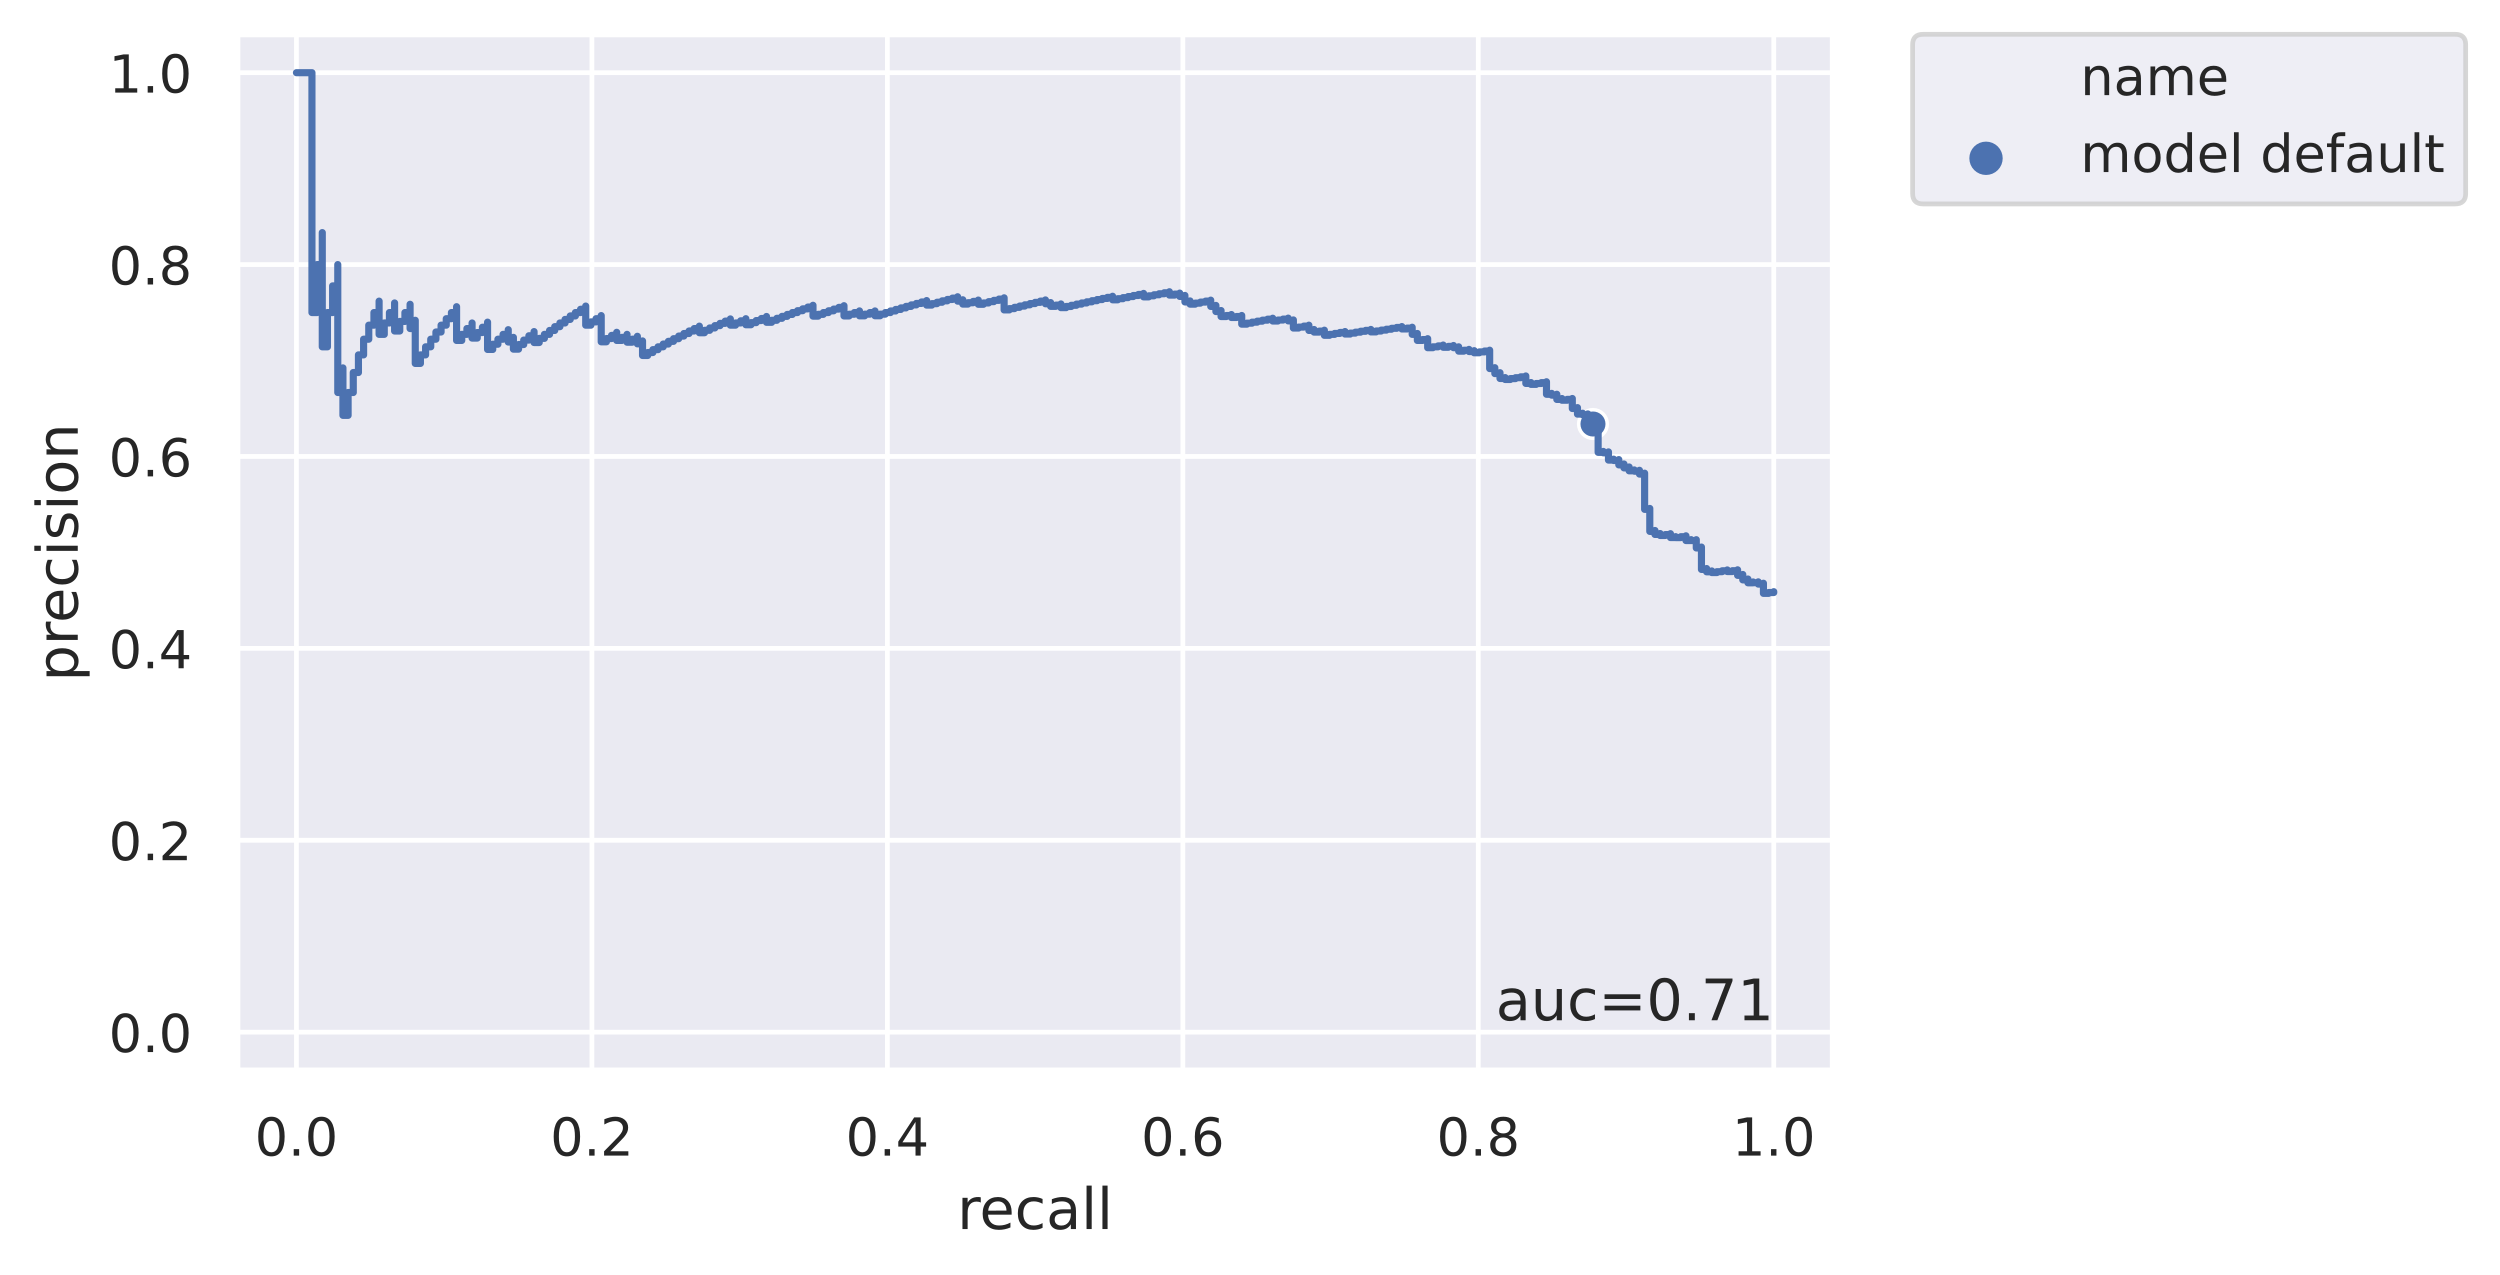 <?xml version="1.0" encoding="utf-8" standalone="no"?>
<!DOCTYPE svg PUBLIC "-//W3C//DTD SVG 1.1//EN"
  "http://www.w3.org/Graphics/SVG/1.1/DTD/svg11.dtd">
<!-- Created with matplotlib (https://matplotlib.org/) -->
<svg height="267.6pt" version="1.1" viewBox="0 0 524.601 267.6" width="524.601pt" xmlns="http://www.w3.org/2000/svg" xmlns:xlink="http://www.w3.org/1999/xlink">
 <defs>
  <style type="text/css">
*{stroke-linecap:butt;stroke-linejoin:round;}
  </style>
 </defs>
 <g id="figure_1">
  <g id="patch_1">
   <path d="M 0 267.6 
L 524.601 267.6 
L 524.601 0 
L 0 0 
z
" style="fill:#ffffff;"/>
  </g>
  <g id="axes_1">
   <g id="patch_2">
    <path d="M 49.807 224.64 
L 384.607 224.64 
L 384.607 7.2 
L 49.807 7.2 
z
" style="fill:#eaeaf2;"/>
   </g>
   <g id="matplotlib.axis_1">
    <g id="xtick_1">
     <g id="line2d_1">
      <path clip-path="url(#p0afc7c32be)" d="M 62.207 224.64 
L 62.207 7.2 
" style="fill:none;stroke:#ffffff;stroke-linecap:round;"/>
     </g>
     <g id="text_1">
      <!-- 0.0 -->
      <defs>
       <path d="M 31.781 66.406 
Q 24.172 66.406 20.328 58.906 
Q 16.5 51.422 16.5 36.375 
Q 16.5 21.391 20.328 13.891 
Q 24.172 6.391 31.781 6.391 
Q 39.453 6.391 43.281 13.891 
Q 47.125 21.391 47.125 36.375 
Q 47.125 51.422 43.281 58.906 
Q 39.453 66.406 31.781 66.406 
z
M 31.781 74.219 
Q 44.047 74.219 50.516 64.516 
Q 56.984 54.828 56.984 36.375 
Q 56.984 17.969 50.516 8.266 
Q 44.047 -1.422 31.781 -1.422 
Q 19.531 -1.422 13.062 8.266 
Q 6.594 17.969 6.594 36.375 
Q 6.594 54.828 13.062 64.516 
Q 19.531 74.219 31.781 74.219 
z
" id="DejaVuSans-48"/>
       <path d="M 10.688 12.406 
L 21 12.406 
L 21 0 
L 10.688 0 
z
" id="DejaVuSans-46"/>
      </defs>
      <g style="fill:#262626;" transform="translate(53.46 242.498)scale(0.11 -0.11)">
       <use xlink:href="#DejaVuSans-48"/>
       <use x="63.623" xlink:href="#DejaVuSans-46"/>
       <use x="95.41" xlink:href="#DejaVuSans-48"/>
      </g>
     </g>
    </g>
    <g id="xtick_2">
     <g id="line2d_2">
      <path clip-path="url(#p0afc7c32be)" d="M 124.207 224.64 
L 124.207 7.2 
" style="fill:none;stroke:#ffffff;stroke-linecap:round;"/>
     </g>
     <g id="text_2">
      <!-- 0.2 -->
      <defs>
       <path d="M 19.188 8.297 
L 53.609 8.297 
L 53.609 0 
L 7.328 0 
L 7.328 8.297 
Q 12.938 14.109 22.625 23.891 
Q 32.328 33.688 34.812 36.531 
Q 39.547 41.844 41.422 45.531 
Q 43.312 49.219 43.312 52.781 
Q 43.312 58.594 39.234 62.25 
Q 35.156 65.922 28.609 65.922 
Q 23.969 65.922 18.812 64.312 
Q 13.672 62.703 7.812 59.422 
L 7.812 69.391 
Q 13.766 71.781 18.938 73 
Q 24.125 74.219 28.422 74.219 
Q 39.75 74.219 46.484 68.547 
Q 53.219 62.891 53.219 53.422 
Q 53.219 48.922 51.531 44.891 
Q 49.859 40.875 45.406 35.406 
Q 44.188 33.984 37.641 27.219 
Q 31.109 20.453 19.188 8.297 
z
" id="DejaVuSans-50"/>
      </defs>
      <g style="fill:#262626;" transform="translate(115.46 242.498)scale(0.11 -0.11)">
       <use xlink:href="#DejaVuSans-48"/>
       <use x="63.623" xlink:href="#DejaVuSans-46"/>
       <use x="95.41" xlink:href="#DejaVuSans-50"/>
      </g>
     </g>
    </g>
    <g id="xtick_3">
     <g id="line2d_3">
      <path clip-path="url(#p0afc7c32be)" d="M 186.207 224.64 
L 186.207 7.2 
" style="fill:none;stroke:#ffffff;stroke-linecap:round;"/>
     </g>
     <g id="text_3">
      <!-- 0.4 -->
      <defs>
       <path d="M 37.797 64.312 
L 12.891 25.391 
L 37.797 25.391 
z
M 35.203 72.906 
L 47.609 72.906 
L 47.609 25.391 
L 58.016 25.391 
L 58.016 17.188 
L 47.609 17.188 
L 47.609 0 
L 37.797 0 
L 37.797 17.188 
L 4.891 17.188 
L 4.891 26.703 
z
" id="DejaVuSans-52"/>
      </defs>
      <g style="fill:#262626;" transform="translate(177.46 242.498)scale(0.11 -0.11)">
       <use xlink:href="#DejaVuSans-48"/>
       <use x="63.623" xlink:href="#DejaVuSans-46"/>
       <use x="95.41" xlink:href="#DejaVuSans-52"/>
      </g>
     </g>
    </g>
    <g id="xtick_4">
     <g id="line2d_4">
      <path clip-path="url(#p0afc7c32be)" d="M 248.207 224.64 
L 248.207 7.2 
" style="fill:none;stroke:#ffffff;stroke-linecap:round;"/>
     </g>
     <g id="text_4">
      <!-- 0.6 -->
      <defs>
       <path d="M 33.016 40.375 
Q 26.375 40.375 22.484 35.828 
Q 18.609 31.297 18.609 23.391 
Q 18.609 15.531 22.484 10.953 
Q 26.375 6.391 33.016 6.391 
Q 39.656 6.391 43.531 10.953 
Q 47.406 15.531 47.406 23.391 
Q 47.406 31.297 43.531 35.828 
Q 39.656 40.375 33.016 40.375 
z
M 52.594 71.297 
L 52.594 62.312 
Q 48.875 64.062 45.094 64.984 
Q 41.312 65.922 37.594 65.922 
Q 27.828 65.922 22.672 59.328 
Q 17.531 52.734 16.797 39.406 
Q 19.672 43.656 24.016 45.922 
Q 28.375 48.188 33.594 48.188 
Q 44.578 48.188 50.953 41.516 
Q 57.328 34.859 57.328 23.391 
Q 57.328 12.156 50.688 5.359 
Q 44.047 -1.422 33.016 -1.422 
Q 20.359 -1.422 13.672 8.266 
Q 6.984 17.969 6.984 36.375 
Q 6.984 53.656 15.188 63.938 
Q 23.391 74.219 37.203 74.219 
Q 40.922 74.219 44.703 73.484 
Q 48.484 72.75 52.594 71.297 
z
" id="DejaVuSans-54"/>
      </defs>
      <g style="fill:#262626;" transform="translate(239.46 242.498)scale(0.11 -0.11)">
       <use xlink:href="#DejaVuSans-48"/>
       <use x="63.623" xlink:href="#DejaVuSans-46"/>
       <use x="95.41" xlink:href="#DejaVuSans-54"/>
      </g>
     </g>
    </g>
    <g id="xtick_5">
     <g id="line2d_5">
      <path clip-path="url(#p0afc7c32be)" d="M 310.207 224.64 
L 310.207 7.2 
" style="fill:none;stroke:#ffffff;stroke-linecap:round;"/>
     </g>
     <g id="text_5">
      <!-- 0.8 -->
      <defs>
       <path d="M 31.781 34.625 
Q 24.75 34.625 20.719 30.859 
Q 16.703 27.094 16.703 20.516 
Q 16.703 13.922 20.719 10.156 
Q 24.75 6.391 31.781 6.391 
Q 38.812 6.391 42.859 10.172 
Q 46.922 13.969 46.922 20.516 
Q 46.922 27.094 42.891 30.859 
Q 38.875 34.625 31.781 34.625 
z
M 21.922 38.812 
Q 15.578 40.375 12.031 44.719 
Q 8.5 49.078 8.5 55.328 
Q 8.5 64.062 14.719 69.141 
Q 20.953 74.219 31.781 74.219 
Q 42.672 74.219 48.875 69.141 
Q 55.078 64.062 55.078 55.328 
Q 55.078 49.078 51.531 44.719 
Q 48 40.375 41.703 38.812 
Q 48.828 37.156 52.797 32.312 
Q 56.781 27.484 56.781 20.516 
Q 56.781 9.906 50.312 4.234 
Q 43.844 -1.422 31.781 -1.422 
Q 19.734 -1.422 13.25 4.234 
Q 6.781 9.906 6.781 20.516 
Q 6.781 27.484 10.781 32.312 
Q 14.797 37.156 21.922 38.812 
z
M 18.312 54.391 
Q 18.312 48.734 21.844 45.562 
Q 25.391 42.391 31.781 42.391 
Q 38.141 42.391 41.719 45.562 
Q 45.312 48.734 45.312 54.391 
Q 45.312 60.062 41.719 63.234 
Q 38.141 66.406 31.781 66.406 
Q 25.391 66.406 21.844 63.234 
Q 18.312 60.062 18.312 54.391 
z
" id="DejaVuSans-56"/>
      </defs>
      <g style="fill:#262626;" transform="translate(301.46 242.498)scale(0.11 -0.11)">
       <use xlink:href="#DejaVuSans-48"/>
       <use x="63.623" xlink:href="#DejaVuSans-46"/>
       <use x="95.41" xlink:href="#DejaVuSans-56"/>
      </g>
     </g>
    </g>
    <g id="xtick_6">
     <g id="line2d_6">
      <path clip-path="url(#p0afc7c32be)" d="M 372.207 224.64 
L 372.207 7.2 
" style="fill:none;stroke:#ffffff;stroke-linecap:round;"/>
     </g>
     <g id="text_6">
      <!-- 1.0 -->
      <defs>
       <path d="M 12.406 8.297 
L 28.516 8.297 
L 28.516 63.922 
L 10.984 60.406 
L 10.984 69.391 
L 28.422 72.906 
L 38.281 72.906 
L 38.281 8.297 
L 54.391 8.297 
L 54.391 0 
L 12.406 0 
z
" id="DejaVuSans-49"/>
      </defs>
      <g style="fill:#262626;" transform="translate(363.46 242.498)scale(0.11 -0.11)">
       <use xlink:href="#DejaVuSans-49"/>
       <use x="63.623" xlink:href="#DejaVuSans-46"/>
       <use x="95.41" xlink:href="#DejaVuSans-48"/>
      </g>
     </g>
    </g>
    <g id="text_7">
     <!-- recall -->
     <defs>
      <path d="M 41.109 46.297 
Q 39.594 47.172 37.812 47.578 
Q 36.031 48 33.891 48 
Q 26.266 48 22.188 43.047 
Q 18.109 38.094 18.109 28.812 
L 18.109 0 
L 9.078 0 
L 9.078 54.688 
L 18.109 54.688 
L 18.109 46.188 
Q 20.953 51.172 25.484 53.578 
Q 30.031 56 36.531 56 
Q 37.453 56 38.578 55.875 
Q 39.703 55.766 41.062 55.516 
z
" id="DejaVuSans-114"/>
      <path d="M 56.203 29.594 
L 56.203 25.203 
L 14.891 25.203 
Q 15.484 15.922 20.484 11.062 
Q 25.484 6.203 34.422 6.203 
Q 39.594 6.203 44.453 7.469 
Q 49.312 8.734 54.109 11.281 
L 54.109 2.781 
Q 49.266 0.734 44.188 -0.344 
Q 39.109 -1.422 33.891 -1.422 
Q 20.797 -1.422 13.156 6.188 
Q 5.516 13.812 5.516 26.812 
Q 5.516 40.234 12.766 48.109 
Q 20.016 56 32.328 56 
Q 43.359 56 49.781 48.891 
Q 56.203 41.797 56.203 29.594 
z
M 47.219 32.234 
Q 47.125 39.594 43.094 43.984 
Q 39.062 48.391 32.422 48.391 
Q 24.906 48.391 20.391 44.141 
Q 15.875 39.891 15.188 32.172 
z
" id="DejaVuSans-101"/>
      <path d="M 48.781 52.594 
L 48.781 44.188 
Q 44.969 46.297 41.141 47.344 
Q 37.312 48.391 33.406 48.391 
Q 24.656 48.391 19.812 42.844 
Q 14.984 37.312 14.984 27.297 
Q 14.984 17.281 19.812 11.734 
Q 24.656 6.203 33.406 6.203 
Q 37.312 6.203 41.141 7.25 
Q 44.969 8.297 48.781 10.406 
L 48.781 2.094 
Q 45.016 0.344 40.984 -0.531 
Q 36.969 -1.422 32.422 -1.422 
Q 20.062 -1.422 12.781 6.344 
Q 5.516 14.109 5.516 27.297 
Q 5.516 40.672 12.859 48.328 
Q 20.219 56 33.016 56 
Q 37.156 56 41.109 55.141 
Q 45.062 54.297 48.781 52.594 
z
" id="DejaVuSans-99"/>
      <path d="M 34.281 27.484 
Q 23.391 27.484 19.188 25 
Q 14.984 22.516 14.984 16.5 
Q 14.984 11.719 18.141 8.906 
Q 21.297 6.109 26.703 6.109 
Q 34.188 6.109 38.703 11.406 
Q 43.219 16.703 43.219 25.484 
L 43.219 27.484 
z
M 52.203 31.203 
L 52.203 0 
L 43.219 0 
L 43.219 8.297 
Q 40.141 3.328 35.547 0.953 
Q 30.953 -1.422 24.312 -1.422 
Q 15.922 -1.422 10.953 3.297 
Q 6 8.016 6 15.922 
Q 6 25.141 12.172 29.828 
Q 18.359 34.516 30.609 34.516 
L 43.219 34.516 
L 43.219 35.406 
Q 43.219 41.609 39.141 45 
Q 35.062 48.391 27.688 48.391 
Q 23 48.391 18.547 47.266 
Q 14.109 46.141 10.016 43.891 
L 10.016 52.203 
Q 14.938 54.109 19.578 55.047 
Q 24.219 56 28.609 56 
Q 40.484 56 46.344 49.844 
Q 52.203 43.703 52.203 31.203 
z
" id="DejaVuSans-97"/>
      <path d="M 9.422 75.984 
L 18.406 75.984 
L 18.406 0 
L 9.422 0 
z
" id="DejaVuSans-108"/>
     </defs>
     <g style="fill:#262626;" transform="translate(200.874 257.904)scale(0.12 -0.12)">
      <use xlink:href="#DejaVuSans-114"/>
      <use x="38.863" xlink:href="#DejaVuSans-101"/>
      <use x="100.387" xlink:href="#DejaVuSans-99"/>
      <use x="155.367" xlink:href="#DejaVuSans-97"/>
      <use x="216.646" xlink:href="#DejaVuSans-108"/>
      <use x="244.43" xlink:href="#DejaVuSans-108"/>
     </g>
    </g>
   </g>
   <g id="matplotlib.axis_2">
    <g id="ytick_1">
     <g id="line2d_7">
      <path clip-path="url(#p0afc7c32be)" d="M 49.807 216.587 
L 384.607 216.587 
" style="fill:none;stroke:#ffffff;stroke-linecap:round;"/>
     </g>
     <g id="text_8">
      <!-- 0.0 -->
      <g style="fill:#262626;" transform="translate(22.814 220.766)scale(0.11 -0.11)">
       <use xlink:href="#DejaVuSans-48"/>
       <use x="63.623" xlink:href="#DejaVuSans-46"/>
       <use x="95.41" xlink:href="#DejaVuSans-48"/>
      </g>
     </g>
    </g>
    <g id="ytick_2">
     <g id="line2d_8">
      <path clip-path="url(#p0afc7c32be)" d="M 49.807 176.32 
L 384.607 176.32 
" style="fill:none;stroke:#ffffff;stroke-linecap:round;"/>
     </g>
     <g id="text_9">
      <!-- 0.2 -->
      <g style="fill:#262626;" transform="translate(22.814 180.499)scale(0.11 -0.11)">
       <use xlink:href="#DejaVuSans-48"/>
       <use x="63.623" xlink:href="#DejaVuSans-46"/>
       <use x="95.41" xlink:href="#DejaVuSans-50"/>
      </g>
     </g>
    </g>
    <g id="ytick_3">
     <g id="line2d_9">
      <path clip-path="url(#p0afc7c32be)" d="M 49.807 136.053 
L 384.607 136.053 
" style="fill:none;stroke:#ffffff;stroke-linecap:round;"/>
     </g>
     <g id="text_10">
      <!-- 0.4 -->
      <g style="fill:#262626;" transform="translate(22.814 140.232)scale(0.11 -0.11)">
       <use xlink:href="#DejaVuSans-48"/>
       <use x="63.623" xlink:href="#DejaVuSans-46"/>
       <use x="95.41" xlink:href="#DejaVuSans-52"/>
      </g>
     </g>
    </g>
    <g id="ytick_4">
     <g id="line2d_10">
      <path clip-path="url(#p0afc7c32be)" d="M 49.807 95.787 
L 384.607 95.787 
" style="fill:none;stroke:#ffffff;stroke-linecap:round;"/>
     </g>
     <g id="text_11">
      <!-- 0.6 -->
      <g style="fill:#262626;" transform="translate(22.814 99.966)scale(0.11 -0.11)">
       <use xlink:href="#DejaVuSans-48"/>
       <use x="63.623" xlink:href="#DejaVuSans-46"/>
       <use x="95.41" xlink:href="#DejaVuSans-54"/>
      </g>
     </g>
    </g>
    <g id="ytick_5">
     <g id="line2d_11">
      <path clip-path="url(#p0afc7c32be)" d="M 49.807 55.52 
L 384.607 55.52 
" style="fill:none;stroke:#ffffff;stroke-linecap:round;"/>
     </g>
     <g id="text_12">
      <!-- 0.8 -->
      <g style="fill:#262626;" transform="translate(22.814 59.699)scale(0.11 -0.11)">
       <use xlink:href="#DejaVuSans-48"/>
       <use x="63.623" xlink:href="#DejaVuSans-46"/>
       <use x="95.41" xlink:href="#DejaVuSans-56"/>
      </g>
     </g>
    </g>
    <g id="ytick_6">
     <g id="line2d_12">
      <path clip-path="url(#p0afc7c32be)" d="M 49.807 15.253 
L 384.607 15.253 
" style="fill:none;stroke:#ffffff;stroke-linecap:round;"/>
     </g>
     <g id="text_13">
      <!-- 1.0 -->
      <g style="fill:#262626;" transform="translate(22.814 19.432)scale(0.11 -0.11)">
       <use xlink:href="#DejaVuSans-49"/>
       <use x="63.623" xlink:href="#DejaVuSans-46"/>
       <use x="95.41" xlink:href="#DejaVuSans-48"/>
      </g>
     </g>
    </g>
    <g id="text_14">
     <!-- precision -->
     <defs>
      <path d="M 18.109 8.203 
L 18.109 -20.797 
L 9.078 -20.797 
L 9.078 54.688 
L 18.109 54.688 
L 18.109 46.391 
Q 20.953 51.266 25.266 53.625 
Q 29.594 56 35.594 56 
Q 45.562 56 51.781 48.094 
Q 58.016 40.188 58.016 27.297 
Q 58.016 14.406 51.781 6.484 
Q 45.562 -1.422 35.594 -1.422 
Q 29.594 -1.422 25.266 0.953 
Q 20.953 3.328 18.109 8.203 
z
M 48.688 27.297 
Q 48.688 37.203 44.609 42.844 
Q 40.531 48.484 33.406 48.484 
Q 26.266 48.484 22.188 42.844 
Q 18.109 37.203 18.109 27.297 
Q 18.109 17.391 22.188 11.75 
Q 26.266 6.109 33.406 6.109 
Q 40.531 6.109 44.609 11.75 
Q 48.688 17.391 48.688 27.297 
z
" id="DejaVuSans-112"/>
      <path d="M 9.422 54.688 
L 18.406 54.688 
L 18.406 0 
L 9.422 0 
z
M 9.422 75.984 
L 18.406 75.984 
L 18.406 64.594 
L 9.422 64.594 
z
" id="DejaVuSans-105"/>
      <path d="M 44.281 53.078 
L 44.281 44.578 
Q 40.484 46.531 36.375 47.5 
Q 32.281 48.484 27.875 48.484 
Q 21.188 48.484 17.844 46.438 
Q 14.5 44.391 14.5 40.281 
Q 14.5 37.156 16.891 35.375 
Q 19.281 33.594 26.516 31.984 
L 29.594 31.297 
Q 39.156 29.25 43.188 25.516 
Q 47.219 21.781 47.219 15.094 
Q 47.219 7.469 41.188 3.016 
Q 35.156 -1.422 24.609 -1.422 
Q 20.219 -1.422 15.453 -0.562 
Q 10.688 0.297 5.422 2 
L 5.422 11.281 
Q 10.406 8.688 15.234 7.391 
Q 20.062 6.109 24.812 6.109 
Q 31.156 6.109 34.562 8.281 
Q 37.984 10.453 37.984 14.406 
Q 37.984 18.062 35.516 20.016 
Q 33.062 21.969 24.703 23.781 
L 21.578 24.516 
Q 13.234 26.266 9.516 29.906 
Q 5.812 33.547 5.812 39.891 
Q 5.812 47.609 11.281 51.797 
Q 16.75 56 26.812 56 
Q 31.781 56 36.172 55.266 
Q 40.578 54.547 44.281 53.078 
z
" id="DejaVuSans-115"/>
      <path d="M 30.609 48.391 
Q 23.391 48.391 19.188 42.75 
Q 14.984 37.109 14.984 27.297 
Q 14.984 17.484 19.156 11.844 
Q 23.344 6.203 30.609 6.203 
Q 37.797 6.203 41.984 11.859 
Q 46.188 17.531 46.188 27.297 
Q 46.188 37.016 41.984 42.703 
Q 37.797 48.391 30.609 48.391 
z
M 30.609 56 
Q 42.328 56 49.016 48.375 
Q 55.719 40.766 55.719 27.297 
Q 55.719 13.875 49.016 6.219 
Q 42.328 -1.422 30.609 -1.422 
Q 18.844 -1.422 12.172 6.219 
Q 5.516 13.875 5.516 27.297 
Q 5.516 40.766 12.172 48.375 
Q 18.844 56 30.609 56 
z
" id="DejaVuSans-111"/>
      <path d="M 54.891 33.016 
L 54.891 0 
L 45.906 0 
L 45.906 32.719 
Q 45.906 40.484 42.875 44.328 
Q 39.844 48.188 33.797 48.188 
Q 26.516 48.188 22.312 43.547 
Q 18.109 38.922 18.109 30.906 
L 18.109 0 
L 9.078 0 
L 9.078 54.688 
L 18.109 54.688 
L 18.109 46.188 
Q 21.344 51.125 25.703 53.562 
Q 30.078 56 35.797 56 
Q 45.219 56 50.047 50.172 
Q 54.891 44.344 54.891 33.016 
z
" id="DejaVuSans-110"/>
     </defs>
     <g style="fill:#262626;" transform="translate(16.318 142.985)rotate(-90)scale(0.12 -0.12)">
      <use xlink:href="#DejaVuSans-112"/>
      <use x="63.477" xlink:href="#DejaVuSans-114"/>
      <use x="102.34" xlink:href="#DejaVuSans-101"/>
      <use x="163.863" xlink:href="#DejaVuSans-99"/>
      <use x="218.844" xlink:href="#DejaVuSans-105"/>
      <use x="246.627" xlink:href="#DejaVuSans-115"/>
      <use x="298.727" xlink:href="#DejaVuSans-105"/>
      <use x="326.51" xlink:href="#DejaVuSans-111"/>
      <use x="387.691" xlink:href="#DejaVuSans-110"/>
     </g>
    </g>
   </g>
   <g id="PathCollection_1">
    <defs>
     <path d="M 0 3 
C 0.796 3 1.559 2.684 2.121 2.121 
C 2.684 1.559 3 0.796 3 0 
C 3 -0.796 2.684 -1.559 2.121 -2.121 
C 1.559 -2.684 0.796 -3 0 -3 
C -0.796 -3 -1.559 -2.684 -2.121 -2.121 
C -2.684 -1.559 -3 -0.796 -3 0 
C -3 0.796 -2.684 1.559 -2.121 2.121 
C -1.559 2.684 -0.796 3 0 3 
z
" id="m8afa144583" style="stroke:#ffffff;stroke-width:0.75;"/>
    </defs>
    <g clip-path="url(#p0afc7c32be)">
     <use style="fill:#4c72b0;stroke:#ffffff;stroke-width:0.75;" x="334.27" xlink:href="#m8afa144583" y="88.974"/>
    </g>
   </g>
   <g id="PathCollection_2"/>
   <g id="PathCollection_3"/>
   <g id="line2d_13">
    <path clip-path="url(#p0afc7c32be)" d="M 372.207 124.161 
L 372.207 124.336 
L 371.123 124.336 
L 371.123 124.512 
L 370.039 124.512 
L 370.039 122.388 
L 370.039 122.565 
L 368.955 122.565 
L 368.955 122.097 
L 368.955 122.274 
L 367.872 122.274 
L 367.872 122.117 
L 367.872 122.296 
L 366.788 122.296 
L 366.788 121.503 
L 366.788 121.682 
L 365.704 121.682 
L 365.704 120.55 
L 365.704 120.73 
L 364.62 120.73 
L 364.62 119.571 
L 364.62 119.752 
L 363.536 119.752 
L 363.536 119.933 
L 362.452 119.933 
L 362.452 119.597 
L 362.452 119.778 
L 361.368 119.778 
L 361.368 119.961 
L 360.284 119.961 
L 360.284 120.144 
L 359.2 120.144 
L 359.2 119.805 
L 359.2 119.989 
L 358.116 119.989 
L 358.116 119.305 
L 358.116 119.49 
L 357.032 119.49 
L 357.032 114.797 
L 357.032 114.983 
L 355.948 114.983 
L 355.948 113.251 
L 355.948 113.437 
L 354.865 113.437 
L 354.865 113.241 
L 354.865 113.427 
L 353.781 113.427 
L 353.781 112.435 
L 353.781 112.623 
L 352.697 112.623 
L 352.697 112.811 
L 351.613 112.811 
L 351.613 112.61 
L 351.613 112.799 
L 350.529 112.799 
L 350.529 111.988 
L 350.529 112.177 
L 349.445 112.177 
L 349.445 112.367 
L 348.361 112.367 
L 348.361 111.957 
L 348.361 112.147 
L 347.277 112.147 
L 347.277 111.317 
L 347.277 111.508 
L 346.193 111.508 
L 346.193 106.692 
L 346.193 106.883 
L 345.109 106.883 
L 345.109 99.292 
L 345.109 99.48 
L 344.025 99.48 
L 344.025 98.689 
L 344.025 98.877 
L 342.941 98.877 
L 342.941 98.611 
L 342.941 98.8 
L 341.858 98.8 
L 341.858 97.993 
L 341.858 98.182 
L 340.774 98.182 
L 340.774 97.364 
L 340.774 97.554 
L 339.69 97.554 
L 339.69 96.444 
L 339.69 96.633 
L 338.606 96.633 
L 338.606 96.352 
L 338.606 96.543 
L 337.522 96.543 
L 337.522 94.828 
L 337.522 95.018 
L 336.438 95.018 
L 336.438 94.727 
L 336.438 94.918 
L 335.354 94.918 
L 335.354 88.788 
L 335.354 88.974 
L 334.27 88.974 
L 334.27 88.326 
L 334.27 88.512 
L 333.186 88.512 
L 333.186 86.862 
L 333.186 87.047 
L 332.102 87.047 
L 332.102 86.711 
L 332.102 86.897 
L 331.018 86.897 
L 331.018 85.535 
L 331.018 85.72 
L 329.934 85.72 
L 329.934 83.621 
L 329.934 83.804 
L 328.851 83.804 
L 328.851 83.988 
L 327.767 83.988 
L 327.767 83.631 
L 327.767 83.815 
L 326.683 83.815 
L 326.683 82.73 
L 326.683 82.915 
L 325.599 82.915 
L 325.599 82.548 
L 325.599 82.733 
L 324.515 82.733 
L 324.515 80.109 
L 324.515 80.291 
L 323.431 80.291 
L 323.431 80.474 
L 322.347 80.474 
L 322.347 80.658 
L 321.263 80.658 
L 321.263 80.273 
L 321.263 80.458 
L 320.179 80.458 
L 320.179 78.893 
L 320.179 79.077 
L 319.095 79.077 
L 319.095 79.261 
L 318.011 79.261 
L 318.011 79.447 
L 316.927 79.447 
L 316.927 79.633 
L 315.844 79.633 
L 315.844 79.234 
L 315.844 79.421 
L 314.76 79.421 
L 314.76 78.207 
L 314.76 78.393 
L 313.676 78.393 
L 313.676 77.156 
L 313.676 77.341 
L 312.592 77.341 
L 312.592 73.485 
L 312.592 73.665 
L 311.508 73.665 
L 311.508 73.846 
L 310.424 73.846 
L 310.424 74.028 
L 309.34 74.028 
L 309.34 73.584 
L 309.34 73.766 
L 308.256 73.766 
L 308.256 73.318 
L 308.256 73.501 
L 307.172 73.501 
L 307.172 73.684 
L 306.088 73.684 
L 306.088 72.777 
L 306.088 72.96 
L 305.004 72.96 
L 305.004 72.501 
L 305.004 72.685 
L 303.92 72.685 
L 303.92 72.87 
L 302.837 72.87 
L 302.837 72.406 
L 302.837 72.591 
L 301.753 72.591 
L 301.753 72.777 
L 300.669 72.777 
L 300.669 72.965 
L 299.585 72.965 
L 299.585 71.069 
L 299.585 71.253 
L 298.501 71.253 
L 298.501 71.439 
L 297.417 71.439 
L 297.417 69.978 
L 297.417 70.162 
L 296.333 70.162 
L 296.333 68.668 
L 296.333 68.851 
L 295.249 68.851 
L 295.249 69.034 
L 294.165 69.034 
L 294.165 68.527 
L 294.165 68.711 
L 293.081 68.711 
L 293.081 68.896 
L 291.997 68.896 
L 291.997 69.082 
L 290.913 69.082 
L 290.913 69.27 
L 289.83 69.27 
L 289.83 69.458 
L 288.746 69.458 
L 288.746 69.649 
L 287.662 69.649 
L 287.662 69.131 
L 287.662 69.322 
L 286.578 69.322 
L 286.578 69.513 
L 285.494 69.513 
L 285.494 69.706 
L 284.41 69.706 
L 284.41 69.901 
L 283.326 69.901 
L 283.326 70.097 
L 282.242 70.097 
L 282.242 69.57 
L 282.242 69.766 
L 281.158 69.766 
L 281.158 69.963 
L 280.074 69.963 
L 280.074 70.162 
L 278.99 70.162 
L 278.99 70.363 
L 277.906 70.363 
L 277.906 69.288 
L 277.906 69.487 
L 276.823 69.487 
L 276.823 69.688 
L 275.739 69.688 
L 275.739 69.142 
L 275.739 69.343 
L 274.655 69.343 
L 274.655 68.236 
L 274.655 68.436 
L 273.571 68.436 
L 273.571 68.637 
L 272.487 68.637 
L 272.487 68.84 
L 271.403 68.84 
L 271.403 67.135 
L 271.403 67.336 
L 270.319 67.336 
L 270.319 66.757 
L 270.319 66.958 
L 269.235 66.958 
L 269.235 67.16 
L 268.151 67.16 
L 268.151 67.363 
L 267.067 67.363 
L 267.067 66.776 
L 267.067 66.979 
L 265.983 66.979 
L 265.983 67.185 
L 264.899 67.185 
L 264.899 67.391 
L 263.816 67.391 
L 263.816 67.6 
L 262.732 67.6 
L 262.732 67.81 
L 261.648 67.81 
L 261.648 68.022 
L 260.564 68.022 
L 260.564 66.203 
L 260.564 66.412 
L 259.48 66.412 
L 259.48 66.622 
L 258.396 66.622 
L 258.396 66.003 
L 258.396 66.213 
L 257.312 66.213 
L 257.312 66.426 
L 256.228 66.426 
L 256.228 65.164 
L 256.228 65.374 
L 255.144 65.374 
L 255.144 64.087 
L 255.144 64.296 
L 254.06 64.296 
L 254.06 62.983 
L 254.06 63.19 
L 252.976 63.19 
L 252.976 63.398 
L 251.893 63.398 
L 251.893 63.609 
L 250.809 63.609 
L 250.809 63.821 
L 249.725 63.821 
L 249.725 63.148 
L 249.725 63.36 
L 248.641 63.36 
L 248.641 61.991 
L 248.641 62.201 
L 247.557 62.201 
L 247.557 61.506 
L 247.557 61.715 
L 246.473 61.715 
L 246.473 61.926 
L 245.389 61.926 
L 245.389 61.22 
L 245.389 61.431 
L 244.305 61.431 
L 244.305 61.644 
L 243.221 61.644 
L 243.221 61.858 
L 242.137 61.858 
L 242.137 62.075 
L 241.053 62.075 
L 241.053 62.294 
L 239.969 62.294 
L 239.969 61.569 
L 239.969 61.788 
L 238.886 61.788 
L 238.886 62.008 
L 237.802 62.008 
L 237.802 62.231 
L 236.718 62.231 
L 236.718 62.456 
L 235.634 62.456 
L 235.634 62.683 
L 234.55 62.683 
L 234.55 62.912 
L 233.466 62.912 
L 233.466 62.166 
L 233.466 62.395 
L 232.382 62.395 
L 232.382 62.626 
L 231.298 62.626 
L 231.298 62.859 
L 230.214 62.859 
L 230.214 63.095 
L 229.13 63.095 
L 229.13 63.333 
L 228.046 63.333 
L 228.046 63.573 
L 226.962 63.573 
L 226.962 63.816 
L 225.879 63.816 
L 225.879 64.061 
L 224.795 64.061 
L 224.795 64.309 
L 223.711 64.309 
L 223.711 64.559 
L 222.627 64.559 
L 222.627 63.78 
L 222.627 64.03 
L 221.543 64.03 
L 221.543 64.283 
L 220.459 64.283 
L 220.459 63.489 
L 220.459 63.742 
L 219.375 63.742 
L 219.375 62.938 
L 219.375 63.19 
L 218.291 63.19 
L 218.291 63.445 
L 217.207 63.445 
L 217.207 63.703 
L 216.123 63.703 
L 216.123 63.963 
L 215.039 63.963 
L 215.039 64.226 
L 213.955 64.226 
L 213.955 64.492 
L 212.872 64.492 
L 212.872 64.762 
L 211.788 64.762 
L 211.788 65.034 
L 210.704 65.034 
L 210.704 62.494 
L 210.704 62.759 
L 209.62 62.759 
L 209.62 63.027 
L 208.536 63.027 
L 208.536 63.299 
L 207.452 63.299 
L 207.452 63.573 
L 206.368 63.573 
L 206.368 63.851 
L 205.284 63.851 
L 205.284 62.968 
L 205.284 63.246 
L 204.2 63.246 
L 204.2 63.526 
L 203.116 63.526 
L 203.116 63.81 
L 202.032 63.81 
L 202.032 62.906 
L 202.032 63.19 
L 200.948 63.19 
L 200.948 62.271 
L 200.948 62.555 
L 199.865 62.555 
L 199.865 62.841 
L 198.781 62.841 
L 198.781 63.131 
L 197.697 63.131 
L 197.697 63.425 
L 196.613 63.425 
L 196.613 63.722 
L 195.529 63.722 
L 195.529 64.024 
L 194.445 64.024 
L 194.445 63.07 
L 194.445 63.371 
L 193.361 63.371 
L 193.361 63.675 
L 192.277 63.675 
L 192.277 63.984 
L 191.193 63.984 
L 191.193 64.296 
L 190.109 64.296 
L 190.109 64.612 
L 189.025 64.612 
L 189.025 64.933 
L 187.941 64.933 
L 187.941 65.258 
L 186.858 65.258 
L 186.858 65.587 
L 185.774 65.587 
L 185.774 65.92 
L 184.69 65.92 
L 184.69 66.258 
L 183.606 66.258 
L 183.606 65.249 
L 183.606 65.587 
L 182.522 65.587 
L 182.522 65.929 
L 181.438 65.929 
L 181.438 66.276 
L 180.354 66.276 
L 180.354 65.24 
L 180.354 65.587 
L 179.27 65.587 
L 179.27 65.939 
L 178.186 65.939 
L 178.186 66.296 
L 177.102 66.296 
L 177.102 64.149 
L 177.102 64.5 
L 176.018 64.5 
L 176.018 64.857 
L 174.934 64.857 
L 174.934 65.219 
L 173.851 65.219 
L 173.851 65.587 
L 172.767 65.587 
L 172.767 65.96 
L 171.683 65.96 
L 171.683 66.338 
L 170.599 66.338 
L 170.599 64.061 
L 170.599 64.434 
L 169.515 64.434 
L 169.515 64.812 
L 168.431 64.812 
L 168.431 65.196 
L 167.347 65.196 
L 167.347 65.587 
L 166.263 65.587 
L 166.263 65.983 
L 165.179 65.983 
L 165.179 66.386 
L 164.095 66.386 
L 164.095 66.795 
L 163.011 66.795 
L 163.011 67.21 
L 161.927 67.21 
L 161.927 67.633 
L 160.844 67.633 
L 160.844 66.412 
L 160.844 66.835 
L 159.76 66.835 
L 159.76 67.264 
L 158.676 67.264 
L 158.676 67.702 
L 157.592 67.702 
L 157.592 68.146 
L 156.508 68.146 
L 156.508 66.877 
L 156.508 67.322 
L 155.424 67.322 
L 155.424 67.775 
L 154.34 67.775 
L 154.34 68.236 
L 153.256 68.236 
L 153.256 66.923 
L 153.256 67.384 
L 152.172 67.384 
L 152.172 67.854 
L 151.088 67.854 
L 151.088 68.332 
L 150.004 68.332 
L 150.004 68.819 
L 148.92 68.819 
L 148.92 69.315 
L 147.837 69.315 
L 147.837 69.82 
L 146.753 69.82 
L 146.753 68.436 
L 146.753 68.942 
L 145.669 68.942 
L 145.669 69.458 
L 144.585 69.458 
L 144.585 69.985 
L 143.501 69.985 
L 143.501 70.521 
L 142.417 70.521 
L 142.417 71.069 
L 141.333 71.069 
L 141.333 71.627 
L 140.249 71.627 
L 140.249 72.196 
L 139.165 72.196 
L 139.165 72.777 
L 138.081 72.777 
L 138.081 73.37 
L 136.997 73.37 
L 136.997 73.976 
L 135.913 73.976 
L 135.913 74.594 
L 134.83 74.594 
L 134.83 71.54 
L 134.83 72.152 
L 133.746 72.152 
L 133.746 70.565 
L 133.746 71.179 
L 132.662 71.179 
L 132.662 71.808 
L 131.578 71.808 
L 131.578 70.162 
L 131.578 70.794 
L 130.494 70.794 
L 130.494 71.439 
L 129.41 71.439 
L 129.41 69.732 
L 129.41 70.38 
L 128.326 70.38 
L 128.326 71.044 
L 127.242 71.044 
L 127.242 71.725 
L 126.158 71.725 
L 126.158 66.224 
L 126.158 66.877 
L 125.074 66.877 
L 125.074 67.548 
L 123.99 67.548 
L 123.99 68.236 
L 122.906 68.236 
L 122.906 64.226 
L 122.906 64.897 
L 121.823 64.897 
L 121.823 65.587 
L 120.739 65.587 
L 120.739 66.296 
L 119.655 66.296 
L 119.655 67.025 
L 118.571 67.025 
L 118.571 67.775 
L 117.487 67.775 
L 117.487 68.547 
L 116.403 68.547 
L 116.403 69.343 
L 115.319 69.343 
L 115.319 70.162 
L 114.235 70.162 
L 114.235 71.007 
L 113.151 71.007 
L 113.151 71.878 
L 112.067 71.878 
L 112.067 69.581 
L 112.067 70.458 
L 110.983 70.458 
L 110.983 71.363 
L 109.899 71.363 
L 109.899 72.298 
L 108.816 72.298 
L 108.816 73.265 
L 107.732 73.265 
L 107.732 70.794 
L 107.732 71.768 
L 106.648 71.768 
L 106.648 69.182 
L 106.648 70.162 
L 105.564 70.162 
L 105.564 71.179 
L 104.48 71.179 
L 104.48 72.234 
L 103.396 72.234 
L 103.396 73.33 
L 102.312 73.33 
L 102.312 67.6 
L 102.312 68.668 
L 101.228 68.668 
L 101.228 69.781 
L 100.144 69.781 
L 100.144 70.941 
L 99.06 70.941 
L 99.06 67.775 
L 99.06 68.942 
L 97.976 68.942 
L 97.976 70.162 
L 96.893 70.162 
L 96.893 71.439 
L 95.809 71.439 
L 95.809 64.359 
L 95.809 65.587 
L 94.725 65.587 
L 94.725 66.877 
L 93.641 66.877 
L 93.641 68.236 
L 92.557 68.236 
L 92.557 69.668 
L 91.473 69.668 
L 91.473 71.179 
L 90.389 71.179 
L 90.389 72.777 
L 89.305 72.777 
L 89.305 74.469 
L 88.221 74.469 
L 88.221 76.263 
L 87.137 76.263 
L 87.137 67.21 
L 87.137 68.942 
L 86.053 68.942 
L 86.053 63.851 
L 86.053 65.587 
L 84.969 65.587 
L 84.969 67.451 
L 83.886 67.451 
L 83.886 69.458 
L 82.802 69.458 
L 82.802 63.573 
L 82.802 65.587 
L 81.718 65.587 
L 81.718 67.775 
L 80.634 67.775 
L 80.634 70.162 
L 79.55 70.162 
L 79.55 63.19 
L 79.55 65.587 
L 78.466 65.587 
L 78.466 68.236 
L 77.382 68.236 
L 77.382 71.179 
L 76.298 71.179 
L 76.298 74.469 
L 75.214 74.469 
L 75.214 78.17 
L 74.13 78.17 
L 74.13 82.364 
L 73.046 82.364 
L 73.046 87.158 
L 71.962 87.158 
L 71.962 77.202 
L 71.962 82.364 
L 70.879 82.364 
L 70.879 55.52 
L 70.879 59.994 
L 69.795 59.994 
L 69.795 65.587 
L 68.711 65.587 
L 68.711 72.777 
L 67.627 72.777 
L 67.627 48.809 
L 67.627 55.52 
L 66.543 55.52 
L 66.543 65.587 
L 65.459 65.587 
L 65.459 15.253 
L 65.459 15.253 
L 62.207 15.253 
L 62.207 15.253 
" style="fill:none;stroke:#4c72b0;stroke-linecap:round;stroke-width:1.5;"/>
   </g>
   <g id="patch_3">
    <path d="M 49.807 224.64 
L 49.807 7.2 
" style="fill:none;stroke:#ffffff;stroke-linecap:square;stroke-linejoin:miter;stroke-width:1.25;"/>
   </g>
   <g id="patch_4">
    <path d="M 384.607 224.64 
L 384.607 7.2 
" style="fill:none;stroke:#ffffff;stroke-linecap:square;stroke-linejoin:miter;stroke-width:1.25;"/>
   </g>
   <g id="patch_5">
    <path d="M 49.807 224.64 
L 384.607 224.64 
" style="fill:none;stroke:#ffffff;stroke-linecap:square;stroke-linejoin:miter;stroke-width:1.25;"/>
   </g>
   <g id="patch_6">
    <path d="M 49.807 7.2 
L 384.607 7.2 
" style="fill:none;stroke:#ffffff;stroke-linecap:square;stroke-linejoin:miter;stroke-width:1.25;"/>
   </g>
   <g id="text_15">
    <!-- auc=0.71 -->
    <defs>
     <path d="M 8.5 21.578 
L 8.5 54.688 
L 17.484 54.688 
L 17.484 21.922 
Q 17.484 14.156 20.5 10.266 
Q 23.531 6.391 29.594 6.391 
Q 36.859 6.391 41.078 11.031 
Q 45.312 15.672 45.312 23.688 
L 45.312 54.688 
L 54.297 54.688 
L 54.297 0 
L 45.312 0 
L 45.312 8.406 
Q 42.047 3.422 37.719 1 
Q 33.406 -1.422 27.688 -1.422 
Q 18.266 -1.422 13.375 4.438 
Q 8.5 10.297 8.5 21.578 
z
M 31.109 56 
z
" id="DejaVuSans-117"/>
     <path d="M 10.594 45.406 
L 73.188 45.406 
L 73.188 37.203 
L 10.594 37.203 
z
M 10.594 25.484 
L 73.188 25.484 
L 73.188 17.188 
L 10.594 17.188 
z
" id="DejaVuSans-61"/>
     <path d="M 8.203 72.906 
L 55.078 72.906 
L 55.078 68.703 
L 28.609 0 
L 18.312 0 
L 43.219 64.594 
L 8.203 64.594 
z
" id="DejaVuSans-55"/>
    </defs>
    <g style="fill:#262626;" transform="translate(313.876 214.091)scale(0.12 -0.12)">
     <use xlink:href="#DejaVuSans-97"/>
     <use x="61.279" xlink:href="#DejaVuSans-117"/>
     <use x="124.658" xlink:href="#DejaVuSans-99"/>
     <use x="179.639" xlink:href="#DejaVuSans-61"/>
     <use x="263.428" xlink:href="#DejaVuSans-48"/>
     <use x="327.051" xlink:href="#DejaVuSans-46"/>
     <use x="358.838" xlink:href="#DejaVuSans-55"/>
     <use x="422.461" xlink:href="#DejaVuSans-49"/>
    </g>
   </g>
   <g id="legend_1">
    <g id="patch_7">
     <path d="M 403.547 42.792 
L 515.201 42.792 
Q 517.401 42.792 517.401 40.592 
L 517.401 9.4 
Q 517.401 7.2 515.201 7.2 
L 403.547 7.2 
Q 401.347 7.2 401.347 9.4 
L 401.347 40.592 
Q 401.347 42.792 403.547 42.792 
z
" style="fill:#eaeaf2;opacity:0.8;stroke:#cccccc;stroke-linejoin:miter;"/>
    </g>
    <g id="PathCollection_4">
     <defs>
      <path id="m70b2300e33" style="stroke:#ffffff;stroke-width:1.5;"/>
     </defs>
     <g>
      <use style="fill:#ffffff;stroke:#ffffff;stroke-width:1.5;" x="416.747" xlink:href="#m70b2300e33" y="17.071"/>
     </g>
    </g>
    <g id="text_16">
     <!-- name -->
     <defs>
      <path d="M 52 44.188 
Q 55.375 50.25 60.062 53.125 
Q 64.75 56 71.094 56 
Q 79.641 56 84.281 50.016 
Q 88.922 44.047 88.922 33.016 
L 88.922 0 
L 79.891 0 
L 79.891 32.719 
Q 79.891 40.578 77.094 44.375 
Q 74.312 48.188 68.609 48.188 
Q 61.625 48.188 57.562 43.547 
Q 53.516 38.922 53.516 30.906 
L 53.516 0 
L 44.484 0 
L 44.484 32.719 
Q 44.484 40.625 41.703 44.406 
Q 38.922 48.188 33.109 48.188 
Q 26.219 48.188 22.156 43.531 
Q 18.109 38.875 18.109 30.906 
L 18.109 0 
L 9.078 0 
L 9.078 54.688 
L 18.109 54.688 
L 18.109 46.188 
Q 21.188 51.219 25.484 53.609 
Q 29.781 56 35.688 56 
Q 41.656 56 45.828 52.969 
Q 50 49.953 52 44.188 
z
" id="DejaVuSans-109"/>
     </defs>
     <g style="fill:#262626;" transform="translate(436.547 19.958)scale(0.11 -0.11)">
      <use xlink:href="#DejaVuSans-110"/>
      <use x="63.379" xlink:href="#DejaVuSans-97"/>
      <use x="124.658" xlink:href="#DejaVuSans-109"/>
      <use x="222.07" xlink:href="#DejaVuSans-101"/>
     </g>
    </g>
    <g id="PathCollection_5">
     <defs>
      <path d="M 0 3 
C 0.796 3 1.559 2.684 2.121 2.121 
C 2.684 1.559 3 0.796 3 0 
C 3 -0.796 2.684 -1.559 2.121 -2.121 
C 1.559 -2.684 0.796 -3 0 -3 
C -0.796 -3 -1.559 -2.684 -2.121 -2.121 
C -2.684 -1.559 -3 -0.796 -3 0 
C -3 0.796 -2.684 1.559 -2.121 2.121 
C -1.559 2.684 -0.796 3 0 3 
z
" id="m0c0e09d2b4" style="stroke:#4c72b0;"/>
     </defs>
     <g>
      <use style="fill:#4c72b0;stroke:#4c72b0;" x="416.747" xlink:href="#m0c0e09d2b4" y="33.217"/>
     </g>
    </g>
    <g id="text_17">
     <!-- model default -->
     <defs>
      <path d="M 45.406 46.391 
L 45.406 75.984 
L 54.391 75.984 
L 54.391 0 
L 45.406 0 
L 45.406 8.203 
Q 42.578 3.328 38.25 0.953 
Q 33.938 -1.422 27.875 -1.422 
Q 17.969 -1.422 11.734 6.484 
Q 5.516 14.406 5.516 27.297 
Q 5.516 40.188 11.734 48.094 
Q 17.969 56 27.875 56 
Q 33.938 56 38.25 53.625 
Q 42.578 51.266 45.406 46.391 
z
M 14.797 27.297 
Q 14.797 17.391 18.875 11.75 
Q 22.953 6.109 30.078 6.109 
Q 37.203 6.109 41.297 11.75 
Q 45.406 17.391 45.406 27.297 
Q 45.406 37.203 41.297 42.844 
Q 37.203 48.484 30.078 48.484 
Q 22.953 48.484 18.875 42.844 
Q 14.797 37.203 14.797 27.297 
z
" id="DejaVuSans-100"/>
      <path id="DejaVuSans-32"/>
      <path d="M 37.109 75.984 
L 37.109 68.5 
L 28.516 68.5 
Q 23.688 68.5 21.797 66.547 
Q 19.922 64.594 19.922 59.516 
L 19.922 54.688 
L 34.719 54.688 
L 34.719 47.703 
L 19.922 47.703 
L 19.922 0 
L 10.891 0 
L 10.891 47.703 
L 2.297 47.703 
L 2.297 54.688 
L 10.891 54.688 
L 10.891 58.5 
Q 10.891 67.625 15.141 71.797 
Q 19.391 75.984 28.609 75.984 
z
" id="DejaVuSans-102"/>
      <path d="M 18.312 70.219 
L 18.312 54.688 
L 36.812 54.688 
L 36.812 47.703 
L 18.312 47.703 
L 18.312 18.016 
Q 18.312 11.328 20.141 9.422 
Q 21.969 7.516 27.594 7.516 
L 36.812 7.516 
L 36.812 0 
L 27.594 0 
Q 17.188 0 13.234 3.875 
Q 9.281 7.766 9.281 18.016 
L 9.281 47.703 
L 2.688 47.703 
L 2.688 54.688 
L 9.281 54.688 
L 9.281 70.219 
z
" id="DejaVuSans-116"/>
     </defs>
     <g style="fill:#262626;" transform="translate(436.547 36.104)scale(0.11 -0.11)">
      <use xlink:href="#DejaVuSans-109"/>
      <use x="97.412" xlink:href="#DejaVuSans-111"/>
      <use x="158.594" xlink:href="#DejaVuSans-100"/>
      <use x="222.07" xlink:href="#DejaVuSans-101"/>
      <use x="283.594" xlink:href="#DejaVuSans-108"/>
      <use x="311.377" xlink:href="#DejaVuSans-32"/>
      <use x="343.164" xlink:href="#DejaVuSans-100"/>
      <use x="406.641" xlink:href="#DejaVuSans-101"/>
      <use x="468.164" xlink:href="#DejaVuSans-102"/>
      <use x="503.369" xlink:href="#DejaVuSans-97"/>
      <use x="564.648" xlink:href="#DejaVuSans-117"/>
      <use x="628.027" xlink:href="#DejaVuSans-108"/>
      <use x="655.811" xlink:href="#DejaVuSans-116"/>
     </g>
    </g>
   </g>
  </g>
 </g>
 <defs>
  <clipPath id="p0afc7c32be">
   <rect height="217.44" width="334.8" x="49.807" y="7.2"/>
  </clipPath>
 </defs>
</svg>
